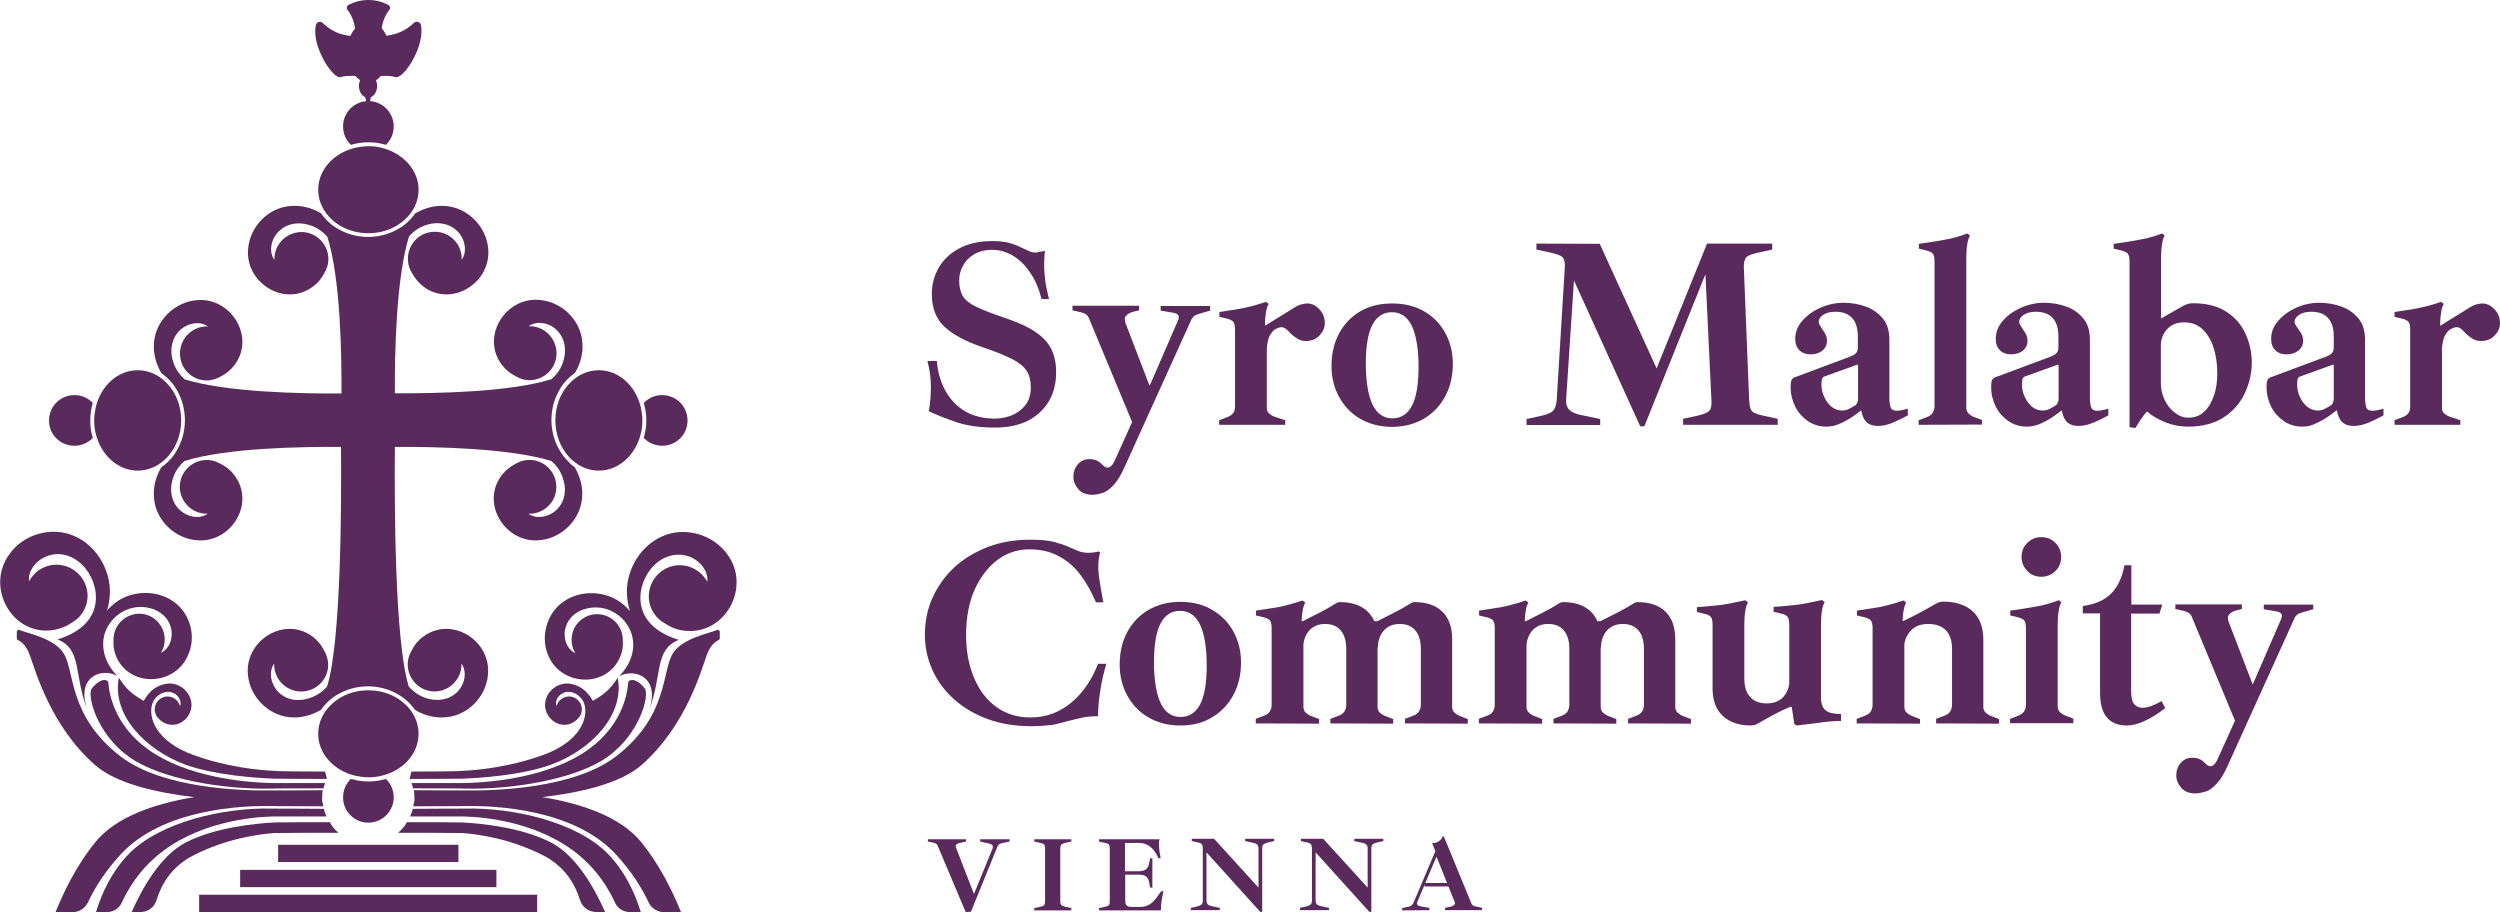 <?xml version="1.0" encoding="utf-8"?>
<!-- Generator: Adobe Illustrator 26.5.0, SVG Export Plug-In . SVG Version: 6.00 Build 0)  -->
<svg version="1.1" id="Layer_1" xmlns="http://www.w3.org/2000/svg" xmlns:xlink="http://www.w3.org/1999/xlink" x="0px" y="0px"
	 viewBox="0 0 1085.8 396.2" style="enable-background:new 0 0 1085.8 396.2;" xml:space="preserve">
<style type="text/css">
	.st0{fill:#5B2A5D;}
</style>
<g>
	<g>
		<g>
			<g>
				<g>
					<path class="st0" d="M249.6,202.9c2.4,4.1,3.7,8.8,3.2,13.6c-0.9,9.4-8.9,17.2-18.2,18.1c-15,1.7-26.1-15.9-16.7-28.2
						c1.5-2,3.6-3.7,5.9-4.9c1.5-0.9,3.3-1.6,5.3-1.7c6.4-0.5,12,4.3,12.5,10.8c0.5,6.4-4.3,12-10.8,12.5c-0.5,0-0.9,0-1.3,0
						c3.8,2.8,9.8,1.2,12.8-2.3c3-3.1,3.7-7.9,2.5-12c-0.9-3.5-2.8-6.5-5.4-8.6c-18.2-5.6-50.7-6.2-67.9-6.1c-0.2,25.1-0.1,84,6,104
						c2.2,2.6,5.1,4.5,8.6,5.4c4.1,1.1,8.8,0.4,12-2.5c3.5-3,5.1-9,2.3-12.8c0,0.4,0,0.9,0,1.3c-0.5,6.4-6.1,11.2-12.5,10.8
						c-6.4-0.5-11.2-6.1-10.8-12.5c0.1-1.9,0.8-3.7,1.7-5.3c1.1-2.3,2.8-4.4,4.9-5.9c12.4-9.4,29.9,1.7,28.2,16.7
						c-0.9,9.4-8.7,17.4-18.1,18.2c-4.7,0.5-9.5-0.7-13.6-3.2c-0.6-0.9-1.3-1.8-2.1-2.6c-1.5-1.6-3.2-3-5.2-4.1
						c-3.8-2.2-8.2-3.5-13.1-3.5s-9.3,1.3-13.1,3.5c-2,1.1-3.7,2.5-5.2,4.1c-0.8,0.8-1.4,1.7-2.1,2.6c-4.1,2.4-8.8,3.7-13.6,3.2
						c-9.4-0.9-17.2-8.9-18.1-18.2c-1.7-15,15.9-26.1,28.2-16.7c2.1,1.6,3.7,3.6,4.9,6c0,0,0,0,0,0c0.9,1.5,1.5,3.3,1.7,5.2
						c0.5,6.4-4.3,12-10.8,12.5c-6.4,0.5-12.1-4.3-12.6-10.8c0-0.4,0-0.9,0-1.3c-2.8,3.8-1.2,9.8,2.3,12.8c3.1,3,7.9,3.7,12,2.5
						c3.5-0.9,6.5-2.8,8.7-5.4c6.1-20,6.2-78.9,6-104c-17.3-0.1-49.7,0.4-67.9,6.1c-2.6,2.2-4.5,5.1-5.4,8.6
						c-1.1,4.1-0.4,8.8,2.6,12c3.1,3.5,9,5.1,12.8,2.3c-0.4,0-0.9,0-1.3,0c-6.4-0.5-11.2-6.1-10.8-12.5c0.5-6.4,6.1-11.2,12.5-10.8
						c1.9,0.1,3.7,0.8,5.3,1.7c2.3,1.1,4.4,2.8,5.9,4.9c9.4,12.4-1.7,29.9-16.7,28.2c-9.4-0.9-17.4-8.7-18.2-18.1
						c-0.5-4.7,0.7-9.5,3.2-13.6c0.9-0.6,1.8-1.3,2.6-2.1c1.6-1.5,3-3.2,4.1-5.2c2.2-3.8,3.5-8.2,3.5-13.1c0-4.8-1.3-9.3-3.5-13.1
						c-1.1-2-2.5-3.7-4.1-5.2c-0.8-0.8-1.7-1.4-2.6-2.1c-2.4-4.1-3.7-8.8-3.2-13.6c0.9-9.4,8.9-17.2,18.2-18.1
						c15-1.7,26.1,15.9,16.7,28.2c-1.6,2.1-3.6,3.7-5.9,4.9c0,0,0,0,0,0c-1.5,0.9-3.3,1.5-5.2,1.7c-6.4,0.5-12.1-4.3-12.5-10.8
						c-0.5-6.4,4.3-12.1,10.8-12.6c0.4,0,0.9,0,1.3,0c-3.8-2.8-9.8-1.2-12.8,2.3c-2.9,3.1-3.7,7.9-2.6,12c0.9,3.5,2.8,6.5,5.4,8.7
						c18.3,5.6,50.7,6.2,68,6.1c0.1-17.3-0.4-49.7-6.1-68c-2.2-2.6-5.1-4.5-8.7-5.4c-4.1-1.1-8.8-0.4-12,2.6
						c-3.6,3.1-5.1,9-2.3,12.8c0-0.4,0-0.9,0-1.3c0.5-6.4,6.1-11.2,12.6-10.8c6.4,0.5,11.2,6.1,10.8,12.5c-0.1,1.9-0.8,3.7-1.7,5.2
						c0,0,0,0,0,0c-1.1,2.3-2.8,4.4-4.9,5.9c-12.4,9.4-29.9-1.7-28.2-16.7c0.9-9.4,8.7-17.4,18.1-18.2c4.7-0.5,9.5,0.7,13.6,3.2
						c0.6,0.9,1.3,1.8,2.1,2.6c1.5,1.6,3.2,3,5.2,4.1c3.8,2.2,8.2,3.5,13.1,3.5c4.8,0,9.3-1.3,13.1-3.5c2-1.1,3.7-2.5,5.2-4.1
						c0.8-0.8,1.5-1.7,2.1-2.6c4.1-2.4,8.8-3.7,13.6-3.2c9.4,0.9,17.2,8.9,18.1,18.2c1.7,15-15.9,26.1-28.2,16.7
						c-2-1.6-3.7-3.6-4.9-5.9c-1-1.5-1.6-3.3-1.7-5.3c-0.5-6.4,4.3-12.1,10.8-12.5c6.4-0.5,12,4.3,12.5,10.8c0,0.4,0,0.9,0,1.3
						c2.8-3.8,1.2-9.8-2.3-12.8c-3.1-2.9-7.9-3.7-12-2.6c-3.5,0.9-6.5,2.8-8.6,5.4c-5.6,18.3-6.2,50.8-6.1,68
						c17.3,0.1,49.7-0.4,68-6.1c2.6-2.2,4.5-5.1,5.4-8.7c1.1-4.1,0.4-8.8-2.5-12c-3-3.6-9-5.1-12.8-2.3c0.4,0,0.9,0,1.3,0
						c6.4,0.5,11.2,6.1,10.8,12.6c-0.5,6.4-6.1,11.2-12.5,10.8c-1.9-0.1-3.7-0.8-5.2-1.7c0,0,0,0,0,0c-2.3-1.1-4.4-2.8-6-4.9
						c-9.4-12.4,1.7-29.9,16.7-28.2c9.4,0.9,17.4,8.7,18.2,18.1c0.5,4.7-0.7,9.5-3.2,13.6c-0.9,0.6-1.8,1.3-2.6,2.1
						c-1.6,1.5-3,3.2-4.1,5.2c-2.2,3.8-3.5,8.2-3.5,13.1c0,4.8,1.3,9.3,3.5,13.1c1.1,2,2.5,3.7,4.1,5.2
						C247.8,201.6,248.7,202.3,249.6,202.9z"/>
				</g>
				<g>
					<path class="st0" d="M181.8,82.4c0,5.1-2.3,9.7-6.1,13.1c-4,3.6-9.5,5.8-15.7,5.8c-6.2,0-11.8-2.2-15.7-5.8
						c-3.8-3.4-6.1-8-6.1-13.1c0-8.7,6.8-16,16-18.2h0c1.9-0.4,3.8-0.7,5.8-0.7s4,0.2,5.8,0.7h0C175,66.5,181.8,73.8,181.8,82.4z"/>
				</g>
				<g>
					<path class="st0" d="M171,54.9c0,3.2-1.3,6-3.4,8c-2.4-0.7-4.9-1.1-7.6-1.1s-5.2,0.4-7.6,1.1c-2.1-2-3.4-4.8-3.4-8
						c0-6.1,4.9-11,11-11C166,43.9,171,48.8,171,54.9z"/>
				</g>
				<g>
					<g>
						<path class="st0" d="M181.8,318.7c0-5.1-2.3-9.7-6.1-13.1c-4-3.6-9.5-5.8-15.7-5.8c-6.2,0-11.8,2.2-15.7,5.8
							c-3.8,3.4-6.1,8-6.1,13.1c0,8.7,6.8,16,16,18.2h0c1.9,0.4,3.8,0.7,5.8,0.7s4-0.2,5.8-0.7h0C175,334.7,181.8,327.4,181.8,318.7
							z"/>
					</g>
					<g>
						<path class="st0" d="M171,346.3c0-3.1-1.3-6-3.4-8c-2.4,0.7-4.9,1.1-7.6,1.1s-5.2-0.4-7.6-1.1c-2.1,2-3.4,4.8-3.4,8
							c0,6.1,4.9,11,11,11C166,357.3,171,352.4,171,346.3z"/>
					</g>
				</g>
				<g>
					<g>
						<path class="st0" d="M260.1,204.4c-5.1,0-9.7-2.3-13.1-6.1c-3.6-4-5.8-9.6-5.8-15.7c0-6.2,2.2-11.8,5.8-15.7
							c3.4-3.8,8-6.1,13.1-6.1c8.7,0,16,6.8,18.2,16v0c0.4,1.9,0.7,3.8,0.7,5.8s-0.2,4-0.7,5.8v0
							C276.1,197.6,268.7,204.4,260.1,204.4z"/>
					</g>
					<g>
						<path class="st0" d="M287.6,193.6c-3.1,0-6-1.3-8-3.4c0.7-2.4,1.1-4.9,1.1-7.6s-0.4-5.2-1.1-7.6c2-2.1,4.8-3.4,8-3.4
							c6.1,0,11,4.9,11,11C298.7,188.7,293.7,193.6,287.6,193.6z"/>
					</g>
				</g>
				<g>
					<path class="st0" d="M59.8,204.4c5.1,0,9.7-2.3,13.1-6.1c3.6-4,5.8-9.6,5.8-15.7c0-6.2-2.2-11.8-5.8-15.7
						c-3.4-3.8-8-6.1-13.1-6.1c-8.7,0-16,6.8-18.2,16v0c-0.4,1.9-0.7,3.8-0.7,5.8s0.2,4,0.7,5.8v0C43.8,197.6,51.2,204.4,59.8,204.4
						z"/>
				</g>
				<g>
					<path class="st0" d="M32.3,193.6c3.1,0,6-1.3,8-3.4c-0.7-2.4-1.1-4.9-1.1-7.6s0.4-5.2,1.1-7.6c-2-2.1-4.8-3.4-8-3.4
						c-6.1,0-11,4.9-11,11C21.2,188.7,26.2,193.6,32.3,193.6z"/>
				</g>
			</g>
		</g>
		<g>
			<g>
				<g>
					<g>
						<g>
							<g>
								<g>
									<path class="st0" d="M141.2,335.1l0.8,3.2c0,0-21,0-22.8-0.1c-8.1-0.3-25.9-1.5-38.7-6.1c-17.1-6.3-32-21.4-28.9-37.7
										c3.6,5.3,5.6,6.9,10.8,10c2.6-4.6,5.8-6.7,9.7-7.4c4.4-0.8,8.9,1.9,10.5,6.1c2.6,6.6-4,13.9-10.8,11.1
										c-1.1-0.5-2.1-1.2-2.9-2.1c0,0,0,0,0,0c-0.6-0.6-1.1-1.3-1.4-2.2c-1-2.9,0.5-6,3.4-7.1c2.9-1,6,0.5,7.1,3.3
										c0.1,0.2,0.1,0.4,0.2,0.6c0.8-2.1-0.6-4.6-2.7-5.6c-1.8-1-4-0.7-5.8,0.3c-1.7,1-2.9,2.4-3.5,4.1
										c-2.1,6.2,1.7,16.6,17.8,22.4c14.6,5.3,28.4,6.6,35.2,6.9C121.1,335.1,141.2,335.1,141.2,335.1z"/>
								</g>
							</g>
						</g>
					</g>
					<g>
						<path class="st0" d="M75.4,261.3c-7.5-5.4-18.7-4.9-25.7,0.8c-1.2,1-2.4,2-3.3,3.2c0.6-1.6,0.9-3.2,1.1-5
							c1.6-10.9-4.8-22.9-15-27.4c-9.9-4.5-22.3-1-28.5,7.9c-10.3,14.1,1,35.2,18.7,32.9c3-0.4,5.9-1.5,8.4-3.2
							c1.8-1,3.4-2.4,4.6-4.2c4.2-6.1,2.6-14.5-3.6-18.7c-6.2-4.2-14.5-2.6-18.7,3.6c-0.3,0.4-0.6,0.9-0.8,1.3
							c-0.6-5.4,4.4-10.5,9.7-11.5c4.8-1.2,9.9,0.8,13.4,4.3c7.5,7.3,11.6,25.6-10.7,32.4c10.8,4.4,6.9,15.1,13,30.8
							c-5.2-14.4,5.9-18.7,12.9-15c-9.1-9.3-5.3-18.7-5.3-18.7c2.9-8.2,11.5-12.9,19.8-10.6c3.9,1,7.4,3.8,8.6,7.7
							c1.5,4.2,0,9.8-4.1,11.6c0.2-0.4,0.4-0.7,0.6-1.1c2.6-5.5,0.2-12.1-5.3-14.8c-5.5-2.6-12.1-0.2-14.8,5.3
							c-0.8,1.6-1.1,3.4-1.1,5c-0.2,2.5,0.2,5,1.2,7.3c5.8,13.5,25.4,12.7,31.1-0.5C85.4,276.6,82.7,266.4,75.4,261.3z"/>
					</g>
					<g>
						<path class="st0" d="M140.4,350.2c-8.7,0-20.7-0.1-22-0.1c-13-0.3-47.8,1.1-66.1,21.1c-6.5,7.1-11,14.1-14.1,20.7
							c-1.2,2.6-3.9,4.3-6.8,4.3h-7.3c4.1-10.2,9.7-21,17.1-30.2c9.2-11.5,26.7-17.1,43.2-19.8c-16.5-1.9-34-5.9-43.2-14
							c-19.4-17.1-25.9-41.3-28.2-47.5c-1.7-4.8-4.1-6.2-5.2-6.7c-0.3-0.1-0.5-0.4-0.5-0.8v-2.8c0-0.6,0.6-1,1.1-0.8
							c3.6,1.5,15.1,3.6,19.2,10.1c5,7.8,1.8,27,24.6,44.7c18.3,14.2,53.1,15.1,66.1,14.9c1.2,0,13.2,0,21.9-0.1
							c0,0.1-0.1,0.3-0.1,0.5c-0.1,1-0.2,2-0.2,3c0,0.4,0,0.7,0,1.1C140.2,348.6,140.3,349.4,140.4,350.2z"/>
					</g>
					<g>
						<path class="st0" d="M141.2,340.1c-0.3,0.8-0.5,1.5-0.7,2.3c-8.6,0-21.7,0-22.4,0.1c-20.9,0.5-48.6-4.1-62.1-13.8
							c-14.2-10.2-18.2-26.8-16.2-29.6c1.6-2.1,4.9-5.1,7.2-3.1c0.4,5.9,3.1,20.9,20.5,31.6c17.6,10.8,42,12.4,51.4,12.5
							C119.7,340.1,132.7,340.1,141.2,340.1z"/>
					</g>
				</g>
				<g>
					<g>
						<path class="st0" d="M141.8,354.6c-8.5,0-22.1,0-23,0c-9.4,0.2-33.8,2.4-51.3,17.7c-6.9,6-11.5,13-14.6,19.7
							c-1.1,2.5-3.6,4.1-6.3,4.1h-4.9c2.5-8.3,7.1-18,14.4-25.4c13.5-13.7,41.2-20.1,62.1-19.5c0.7,0,13.9,0,22.5,0.1
							C140.9,352.5,141.3,353.6,141.8,354.6z"/>
					</g>
					<g>
						<path class="st0" d="M147,361.7c-7.6,0-25.7,0-27.8,0.1c-6.8,0.5-20.6,2.3-35.2,9.7c-9.4,4.8-13.9,12.5-16,19.4
							c-0.9,3.1-3.7,5.2-6.9,5.2h-3.9c4.2-9.5,12.2-24.4,23.5-30.2c12.8-6.6,30.6-8.3,38.7-8.7c1.8-0.1,15.3-0.1,23.9-0.1
							C144.1,358.9,145.5,360.4,147,361.7z"/>
					</g>
				</g>
			</g>
			<g>
				<g>
					<g>
						<g>
							<g>
								<g>
									<path class="st0" d="M178.7,335.1l-0.8,3.2c0,0,21,0,22.8-0.1c8.1-0.3,25.9-1.5,38.7-6.1c17.1-6.3,32-21.4,28.9-37.7
										c-3.6,5.3-5.6,6.9-10.8,10c-2.6-4.6-5.8-6.7-9.7-7.4c-4.4-0.8-8.9,1.9-10.5,6.1c-2.6,6.6,4,13.9,10.8,11.1
										c1.1-0.5,2.1-1.2,2.9-2.1c0,0,0,0,0,0c0.6-0.6,1.1-1.3,1.4-2.2c1-2.9-0.5-6-3.4-7.1c-2.9-1-6,0.5-7.1,3.3
										c-0.1,0.2-0.1,0.4-0.2,0.6c-0.8-2.1,0.6-4.6,2.7-5.6c1.8-1,4-0.7,5.8,0.3c1.7,1,2.9,2.4,3.5,4.1
										c2.1,6.2-1.7,16.6-17.8,22.4c-14.6,5.3-28.4,6.6-35.2,6.9C198.8,335.1,178.7,335.1,178.7,335.1z"/>
								</g>
							</g>
						</g>
					</g>
					<g>
						<path class="st0" d="M316,240.9c-6.3-8.9-18.7-12.4-28.5-7.9c-10.3,4.5-16.6,16.5-15,27.4c0.2,1.7,0.6,3.4,1.1,5
							c-1-1.2-2.1-2.3-3.3-3.2c-7-5.7-18.2-6.2-25.7-0.8c-7.3,5.1-10,15.4-6.4,23.5c5.7,13.2,25.3,14,31.1,0.5
							c1-2.3,1.4-4.8,1.2-7.3c0-1.7-0.3-3.4-1.1-5c-2.6-5.5-9.2-7.9-14.8-5.3c-5.5,2.6-7.9,9.2-5.3,14.8c0.2,0.4,0.4,0.8,0.6,1.1
							c-4.1-1.8-5.6-7.5-4.1-11.6c1.2-3.9,4.7-6.7,8.6-7.7c8.3-2.3,16.9,2.4,19.8,10.6c0,0,3.9,9.4-5.3,18.7c7-3.7,18.1,0.6,12.9,15
							c6.1-15.7,2.2-26.4,13-30.8c-22.3-6.8-18.2-25.1-10.7-32.4c3.5-3.5,8.6-5.4,13.4-4.3c5.3,1,10.3,6.1,9.7,11.5
							c-0.2-0.5-0.5-0.9-0.8-1.3c-4.2-6.1-12.5-7.8-18.7-3.6c-6.1,4.2-7.8,12.6-3.6,18.7c1.2,1.8,2.8,3.2,4.6,4.2
							c2.5,1.7,5.4,2.9,8.4,3.2C315,276.1,326.3,255,316,240.9z"/>
					</g>
					<g>
						<path class="st0" d="M179.5,350.2c8.7,0,20.7-0.1,22-0.1c13-0.3,47.8,1.1,66.1,21.1c6.5,7.1,11,14.1,14.1,20.7
							c1.2,2.6,3.9,4.3,6.8,4.3h7.3c-4.1-10.2-9.7-21-17.1-30.2c-9.2-11.5-26.7-17.1-43.2-19.8c16.5-1.9,34-5.9,43.2-14
							c19.4-17.1,25.9-41.3,28.2-47.5c1.7-4.8,4.1-6.2,5.2-6.7c0.3-0.1,0.5-0.4,0.5-0.8v-2.8c0-0.6-0.6-1-1.1-0.8
							c-3.6,1.5-15.1,3.6-19.2,10.1c-5,7.8-1.8,27-24.6,44.7c-18.3,14.2-53.1,15.1-66.1,14.9c-1.2,0-13.2,0-21.9-0.1
							c0,0.1,0.1,0.3,0.1,0.5c0.1,1,0.2,2,0.2,3c0,0.4,0,0.7,0,1.1C179.7,348.6,179.6,349.4,179.5,350.2z"/>
					</g>
					<g>
						<path class="st0" d="M178.7,340.1c0.3,0.8,0.5,1.5,0.7,2.3c8.6,0,21.7,0,22.4,0.1c20.9,0.5,48.6-4.1,62.1-13.8
							c14.2-10.2,18.2-26.8,16.2-29.6c-1.5-2.1-4.9-5.1-7.2-3.1c-0.4,5.9-3.1,20.9-20.5,31.6c-17.6,10.8-42,12.4-51.4,12.5
							C200.2,340.1,187.2,340.1,178.7,340.1z"/>
					</g>
				</g>
				<g>
					<g>
						<path class="st0" d="M178.1,354.6c8.5,0,22.1,0,23,0c9.4,0.2,33.8,2.4,51.4,17.7c6.9,6,11.5,13,14.6,19.7
							c1.1,2.5,3.6,4.1,6.3,4.1h4.9c-2.5-8.3-7.1-18-14.4-25.4c-13.5-13.7-41.2-20.1-62.1-19.5c-0.7,0-13.9,0-22.5,0.1
							C179,352.5,178.6,353.6,178.1,354.6z"/>
					</g>
					<g>
						<path class="st0" d="M172.9,361.7c7.6,0,25.7,0,27.8,0.1c6.8,0.5,20.6,2.3,35.2,9.7c9.4,4.8,13.9,12.5,16,19.4
							c1,3.1,3.7,5.2,7,5.2h3.9c-4.2-9.5-12.2-24.4-23.5-30.2c-12.8-6.6-30.6-8.3-38.7-8.7c-1.8-0.1-15.3-0.1-23.9-0.1
							C175.8,358.9,174.4,360.4,172.9,361.7z"/>
					</g>
				</g>
			</g>
		</g>
		<g>
			<rect x="120.8" y="366.9" class="st0" width="78.3" height="7.5"/>
		</g>
		<g>
			<rect x="104.3" y="377.8" class="st0" width="111.3" height="7.5"/>
		</g>
		<g>
			<rect x="86.5" y="388.6" class="st0" width="146.8" height="7.5"/>
		</g>
		<g>
			<path class="st0" d="M182.8,10.8c-0.3-1.3-2-1.8-3-0.9c-3.7,3.6-7.8,5.1-12,5.6c-0.5-1.2-1.2-2.3-2-3.2c0.4-3.1,1.6-5.9,3.3-8
				c0.6-0.7,0.3-1.8-0.5-2.2C166.1,0.8,163.2,0,160,0s-6.1,0.8-8.6,2.1c-0.8,0.4-1,1.5-0.5,2.2c1.7,2.1,2.9,4.9,3.3,8.1
				c-0.8,0.9-1.5,2-2,3.2c-4.2-0.4-8.3-2-12-5.6c-1-1-2.7-0.5-3,0.9c-2.1,8.9,7.4,23.7,10.8,22.6c1.7-0.6,4.1-0.6,6.3-0.5
				c0.6,0.7,1.4,1.3,2.1,1.8c-0.3,0.7-0.5,1.6-0.5,2.5c0,2.3,1.1,4.2,2.7,4.9l0.7,3c0.1,0.6,1,0.6,1.1,0l0.7-3
				c1.6-0.7,2.7-2.6,2.7-4.9c0-0.9-0.2-1.8-0.5-2.5c0.8-0.4,1.5-1.1,2.1-1.8c2.2-0.1,4.6-0.1,6.3,0.5
				C175.4,34.5,184.8,19.7,182.8,10.8z"/>
		</g>
	</g>
	<g>
		<g>
			<g>
				<path class="st0" d="M432.2,185.7c-6.7,0-12.5-0.8-17.3-2.5c-4.8-1.7-8.6-3.2-11.5-4.6c0.6-3.4,0.9-7,0.9-10.7
					c0-3.7-0.5-7.4-1.5-11.1h4.1c0.4,4.8,1.6,9.1,3.7,12.9c2.1,3.8,4.9,6.7,8.5,8.9c3.6,2.1,8,3.2,13,3.2c2.3,0,4.6-0.4,7-1.3
					c2.4-0.9,4.5-2.4,6.1-4.4c1.7-2,2.5-4.7,2.5-7.9c0-2.9-0.6-5.3-1.8-7.1c-1.2-1.9-3.3-3.6-6.4-5.2c-3.1-1.6-7.4-3.3-13-5.2
					c-7.1-2.4-12.5-5.3-16.2-8.7s-5.6-8.2-5.6-14.4c0-4.1,1-7.8,3-11.3c2-3.5,4.9-6.3,8.9-8.4c3.9-2.1,8.8-3.2,14.4-3.2
					c3.1,0,5.7,0.3,7.7,0.9s3.7,1.3,5.1,2c1.2,0.6,2.2,1,3.2,1.5c0.9,0.4,1.9,0.6,2.9,0.6l3.7-0.7l0.3,0.2c-0.2,0.8-0.3,1.7-0.3,2.8
					c-0.1,1.1-0.1,2.1-0.1,3c0,2.4,0.2,4.8,0.5,7.1s0.9,4.9,1.6,7.8h-3.2c-1.2-4.5-2.8-8.4-5-11.5c-2.1-3.2-4.6-5.6-7.4-7.3
					c-2.8-1.7-5.9-2.6-9.2-2.6c-3,0-5.6,0.7-7.8,2c-2.2,1.3-3.8,3-4.8,5c-1.1,2-1.6,4.1-1.6,6.3c0,2.7,0.5,4.9,1.5,6.7
					c1,1.7,2.9,3.3,5.8,4.7c2.8,1.4,7,3,12.3,4.8c5.7,1.9,10.2,3.9,13.4,6.1c3.3,2.2,5.6,4.7,7,7.5s2.1,6.2,2.1,10.1
					c0,4.9-1.1,9.2-3.3,12.8c-2.2,3.6-5.3,6.4-9.3,8.4C442.1,184.8,437.4,185.7,432.2,185.7z"/>
			</g>
			<g>
				<path class="st0" d="M474.5,214.9c-2.7,0-4.8-0.8-6.2-2.5c-1.4-1.6-2.1-3.4-2.1-5.3c0-2.1,0.6-3.9,1.9-5.4
					c1.3-1.5,2.9-2.3,5-2.3c1.2,0,2.3,0.2,3.2,0.6s1.6,0.9,2.1,1.5c0.5,0.5,1,0.9,1.4,1.2c0.4,0.2,0.8,0.4,1.2,0.4
					c1.2,0,2.3-1.1,3.3-3.4l7.4-16.4l-18.8-45.2c-0.3-0.7-0.7-1.2-1.3-1.6s-1.3-0.6-2.2-0.9l-3.6-0.8v-2h28.9v2l-2.5,0.6
					c-1.2,0.3-2.3,0.9-3,1.6c-0.8,0.8-0.9,1.9-0.3,3.5l11.9,31h-3.2l13.9-32c0.5-1.1,0.6-1.9,0.3-2.5s-1.1-1-2.4-1.2l-5.3-0.9v-2
					h21.5v2l-4.8,1.4c-1,0.3-1.8,0.6-2.2,1s-0.9,0.9-1.2,1.6l-28.9,63.8c-1.5,3.4-3,5.9-4.6,7.7c-1.6,1.8-3.2,3-4.7,3.6
					C477.5,214.5,475.9,214.9,474.5,214.9z"/>
			</g>
			<g>
				<path class="st0" d="M529.5,184.5v-2l3.7-1.4c1.2-0.5,2-1.1,2.5-1.8c0.5-0.7,0.7-1.7,0.7-2.9V143c0-1.6-0.3-2.7-0.8-3.3
					c-0.5-0.5-1.3-0.9-2.3-1.2l-3.7-0.9v-2.1c3-0.5,5.6-0.9,7.8-1.2c2.1-0.4,4.2-0.8,6.1-1.3s4-1.1,6.3-1.9l1.2,0.9
					c-0.5,0.9-1,2.2-1.2,4c-0.3,1.8-0.4,3.7-0.4,5.8v1.2l0.8,2.6v31.7c0,0.9,0.3,1.6,0.9,2.2c0.6,0.6,1.6,1.2,2.8,1.6l4.3,1.4v2
					L529.5,184.5L529.5,184.5z M550.1,154.2l-2-11.9l13.9-8.6c1.2-0.8,2.3-1.3,3.2-1.5c0.9-0.2,1.7-0.4,2.5-0.4c2,0,3.7,0.8,5.3,2.5
					c1.6,1.6,2.4,3.7,2.4,6.1c0,1.9-0.8,3.7-2.3,5.3s-3.5,2.4-6,2.4c-1.5,0-2.8-0.4-3.8-1.1s-2-1.4-2.8-2.2
					c-0.5-0.6-1.1-1.2-1.8-1.8s-1.3-0.9-2.1-0.9c-0.7,0-1.6,0.3-2.6,0.8s-1.9,1.7-2.8,3.4C550.5,148.1,550.1,150.7,550.1,154.2z"/>
			</g>
			<g>
				<path class="st0" d="M604.6,185.4c-5.2,0-9.8-1.2-13.8-3.5s-7-5.5-9.2-9.5c-2.2-4-3.3-8.4-3.3-13.4c0-5.4,1.1-10.1,3.3-14.2
					s5.3-7.3,9.2-9.6c4-2.3,8.6-3.4,13.8-3.4c5.3,0,9.9,1.1,13.9,3.4s7,5.4,9.2,9.4c2.2,4,3.3,8.5,3.3,13.4c0,5.3-1.1,10-3.3,14.1
					s-5.3,7.4-9.2,9.7S609.9,185.4,604.6,185.4z M604.7,181.7c3.7,0,6.6-1.8,8.5-5.4s2.9-9.2,2.9-16.9c0-7.9-1-13.8-2.9-17.8
					s-4.8-6-8.7-6c-3.7,0-6.5,1.8-8.4,5.4c-1.9,3.6-2.9,9.2-2.9,16.8c0,7.9,1,13.8,2.9,17.9C598,179.6,600.9,181.7,604.7,181.7z"/>
			</g>
		</g>
		<g>
			<g>
				<path class="st0" d="M712.4,185.2l-28.8-63.4l-3.4,51.9c-0.1,1.9,0.4,3.4,1.5,4.4c1.1,1,2.7,1.7,4.8,2.1l8.5,1.8v2.6H663v-2.6
					l6.8-1.5c1.4-0.3,2.5-0.7,3.5-1.2s1.6-1.2,2-2.1s0.7-2,0.8-3.4l3.5-57.2c0.2-2.5-0.2-4.1-1-4.9c-0.8-0.8-2.6-1.4-5.3-2l-6-1.3
					v-2.6l27.5,0.1l24.7,54.1l21.9-54.2h28.3v2.6l-6,1.3c-2.7,0.6-4.4,1.2-5.2,2s-1.2,2.4-1.1,4.9l2.3,57.2c0.1,1.6,0.3,2.9,0.6,3.7
					s0.9,1.5,1.8,1.9s2.2,0.8,4,1.2l6,1.3v2.6H731v-2.6l6-1.3c2.7-0.6,4.5-1.3,5.3-2.1s1.2-2.4,1-4.8l-2.6-54.6l-26.5,66
					L712.4,185.2L712.4,185.2z"/>
			</g>
			<g>
				<path class="st0" d="M793.3,185.3c-3,0-5.7-0.8-8.1-2.4c-2.3-1.6-4.2-3.7-5.5-6.3c-1.3-2.6-2-5.4-2-8.5c0-1.4,0.1-2.4,0.4-3
					c0.3-0.6,0.7-1,1.3-1.2l24.1-9c1.4-0.5,2.3-1.1,2.8-1.8s0.6-1.5,0.6-2.7v-4.3c0-3.4-0.8-6.1-2.4-7.9s-4-2.8-7.3-2.8
					c-2.2,0-3.9,0.4-5.3,1.3c-1.3,0.9-2,1.9-2,3c0,0.6,0.2,1.1,0.5,1.6s0.7,1,1,1.6c0.6,0.8,1.1,1.6,1.5,2.4
					c0.4,0.8,0.6,1.7,0.6,2.6c0,1.9-0.7,3.3-2,4.4c-1.4,1.1-3.1,1.6-5.1,1.6c-2.1,0-3.7-0.6-4.9-1.8s-1.8-2.8-1.8-4.9
					c0-2.9,1-5.5,3.1-7.9c2.1-2.4,4.7-4.3,8-5.7c3.2-1.4,6.5-2.1,9.9-2.1c3.5,0,6.8,0.6,9.8,1.7c3,1.1,5.4,2.9,7.3,5.2
					c1.9,2.3,2.8,5.4,2.8,9.2v25.4c0,1.5,0.2,2.8,0.5,3.8s1.2,1.6,2.6,1.6c1.2,0,2.8-0.3,4.9-0.9v2.9c-1.6,0.9-3.6,1.9-6.1,3
					c-2.5,1.1-4.8,1.6-6.8,1.6c-1.6,0-2.9-0.3-4-0.9c-1.1-0.6-2-1.7-2.6-3.2s-1-3.5-1-6v-1.8l3.3,2.7c-1.8,1.5-3.7,2.9-5.7,4.4
					s-4,2.6-6.1,3.6C797.5,184.8,795.4,185.3,793.3,185.3z M799.9,178.3c1.1,0,2.1-0.2,2.9-0.6s1.8-0.9,2.9-1.6
					c0.9-0.6,1.3-1.7,1.3-3.3v-13.9c0-0.2-0.1-0.4-0.2-0.5c-0.1-0.1-0.3-0.1-0.5,0.1l-13.9,5c-0.5,0.2-0.8,0.5-1,0.9
					c-0.2,0.5-0.3,1.3-0.3,2.6c0,1.9,0.4,3.7,1.2,5.4c0.8,1.7,1.8,3.1,3.2,4.3C796.9,177.7,798.3,178.3,799.9,178.3z"/>
			</g>
			<g>
				<path class="st0" d="M833.3,184.5v-2l3.7-1.4c1.1-0.4,1.9-1,2.4-1.8c0.5-0.8,0.8-1.8,0.8-2.9v-63c0-1.6-0.3-2.7-0.8-3.3
					c-0.5-0.5-1.3-0.9-2.3-1.2l-3.7-0.9v-2.1c4.4-0.6,8.2-1.2,11.3-1.8c3.1-0.5,6.3-1.4,9.7-2.7l1.2,0.9c-0.5,0.9-1,2.2-1.2,4
					c-0.3,1.8-0.4,3.7-0.4,5.8v65c0,1.1,0.4,1.9,1.1,2.6c0.7,0.6,1.4,1.1,2,1.3l3.7,1.4v2L833.3,184.5L833.3,184.5z"/>
			</g>
			<g>
				<path class="st0" d="M880.4,185.3c-3,0-5.7-0.8-8.1-2.4c-2.3-1.6-4.2-3.7-5.5-6.3c-1.3-2.6-2-5.4-2-8.5c0-1.4,0.1-2.4,0.4-3
					c0.3-0.6,0.7-1,1.3-1.2l24.1-9c1.4-0.5,2.3-1.1,2.8-1.8s0.6-1.5,0.6-2.7v-4.3c0-3.4-0.8-6.1-2.4-7.9s-4-2.8-7.3-2.8
					c-2.2,0-3.9,0.4-5.3,1.3c-1.3,0.9-2,1.9-2,3c0,0.6,0.2,1.1,0.5,1.6s0.7,1,1,1.6c0.6,0.8,1.1,1.6,1.5,2.4
					c0.4,0.8,0.6,1.7,0.6,2.6c0,1.9-0.7,3.3-2,4.4c-1.4,1.1-3.1,1.6-5.1,1.6c-2.1,0-3.7-0.6-4.9-1.8s-1.8-2.8-1.8-4.9
					c0-2.9,1-5.5,3.1-7.9c2.1-2.4,4.7-4.3,8-5.7c3.2-1.4,6.5-2.1,9.9-2.1c3.5,0,6.8,0.6,9.8,1.7c3,1.1,5.4,2.9,7.3,5.2
					c1.9,2.3,2.8,5.4,2.8,9.2v25.4c0,1.5,0.2,2.8,0.5,3.8s1.2,1.6,2.6,1.6c1.2,0,2.8-0.3,4.9-0.9v2.9c-1.6,0.9-3.6,1.9-6.1,3
					c-2.5,1.1-4.8,1.6-6.8,1.6c-1.6,0-2.9-0.3-4-0.9c-1.1-0.6-2-1.7-2.6-3.2s-1-3.5-1-6v-1.8l3.3,2.7c-1.8,1.5-3.7,2.9-5.7,4.4
					s-4,2.6-6.1,3.6C884.6,184.8,882.5,185.3,880.4,185.3z M887,178.3c1.1,0,2.1-0.2,2.9-0.6s1.8-0.9,2.9-1.6
					c0.9-0.6,1.3-1.7,1.3-3.3v-13.9c0-0.2-0.1-0.4-0.2-0.5c-0.1-0.1-0.3-0.1-0.5,0.1l-13.9,5c-0.5,0.2-0.8,0.5-1,0.9
					c-0.2,0.5-0.3,1.3-0.3,2.6c0,1.9,0.4,3.7,1.2,5.4c0.8,1.7,1.8,3.1,3.2,4.3C883.9,177.7,885.4,178.3,887,178.3z"/>
			</g>
			<g>
				<path class="st0" d="M927.4,185.9l-2.5-0.4v-72.1c0-1.6-0.3-2.7-0.8-3.3c-0.5-0.5-1.3-0.9-2.3-1.2L918,108v-2.1
					c4.4-0.6,8.2-1.2,11.3-1.8c3.1-0.5,6.3-1.4,9.7-2.7l1.2,0.9c-0.6,0.9-1,2.2-1.2,4c-0.3,1.8-0.4,3.7-0.4,5.8v26.2l9.3-5.3
					c0.5-0.3,1.2-0.6,2.1-0.9c0.8-0.3,1.6-0.4,2.4-0.4c5.8,0,10.7,1.2,14.4,3.6c3.8,2.4,6.6,5.6,8.4,9.5c1.8,3.9,2.8,8.2,2.8,12.7
					s-1,8.9-3,13.2c-2,4.3-5,7.8-9.1,10.5c-4.1,2.7-9.3,4.1-15.6,4.1c-3.3,0-6.6-0.6-9.9-1.9c-3.2-1.3-5.9-2.9-7.9-4.7
					c-0.9,1-1.8,2.1-2.6,3.3C929.1,183.3,928.3,184.5,927.4,185.9z M950.3,181.4c3,0,5.4-0.9,7.2-2.8c1.9-1.8,3.2-4.2,4.2-7.2
					s1.3-6.1,1.3-9.4c0-3.8-0.5-7.4-1.5-10.7c-1-3.3-2.6-6-4.7-8.1c-2.1-2.1-4.8-3.2-8.2-3.2c-3.1,0-5.6,1-7.4,3s-2.7,4.4-2.7,7.1
					v16c0,2.7,0.5,5.2,1.6,7.5c1.1,2.3,2.5,4.1,4.3,5.5C946.4,180.7,948.3,181.4,950.3,181.4z"/>
			</g>
			<g>
				<path class="st0" d="M1000,185.3c-3,0-5.7-0.8-8.1-2.4c-2.3-1.6-4.2-3.7-5.5-6.3c-1.3-2.6-2-5.4-2-8.5c0-1.4,0.1-2.4,0.4-3
					s0.7-1,1.3-1.2l24.1-9c1.4-0.5,2.3-1.1,2.8-1.8s0.6-1.5,0.6-2.7v-4.3c0-3.4-0.8-6.1-2.4-7.9s-4-2.8-7.3-2.8
					c-2.2,0-3.9,0.4-5.3,1.3c-1.3,0.9-2,1.9-2,3c0,0.6,0.2,1.1,0.5,1.6c0.3,0.5,0.7,1,1.1,1.6c0.6,0.8,1.1,1.6,1.5,2.4
					c0.4,0.8,0.6,1.7,0.6,2.6c0,1.9-0.7,3.3-2.1,4.4c-1.4,1.1-3.1,1.6-5.1,1.6c-2.1,0-3.7-0.6-4.9-1.8s-1.8-2.8-1.8-4.9
					c0-2.9,1-5.5,3.1-7.9c2.1-2.4,4.7-4.3,7.9-5.7c3.2-1.4,6.5-2.1,9.9-2.1c3.5,0,6.8,0.6,9.8,1.7c3,1.1,5.4,2.9,7.3,5.2
					c1.9,2.3,2.8,5.4,2.8,9.2v25.4c0,1.5,0.2,2.8,0.5,3.8c0.3,1.1,1.2,1.6,2.6,1.6c1.2,0,2.8-0.3,4.9-0.9v2.9
					c-1.6,0.9-3.6,1.9-6.1,3c-2.5,1.1-4.8,1.6-6.8,1.6c-1.6,0-2.9-0.3-4-0.9c-1.1-0.6-2-1.7-2.6-3.2s-1-3.5-1.1-6v-1.8l3.3,2.7
					c-1.8,1.5-3.7,2.9-5.7,4.4s-4,2.6-6.1,3.6C1004.2,184.8,1002.1,185.3,1000,185.3z M1006.5,178.3c1.1,0,2.1-0.2,2.9-0.6
					s1.8-0.9,2.9-1.6c0.9-0.6,1.3-1.7,1.3-3.3v-13.9c0-0.2-0.1-0.4-0.2-0.5c-0.1-0.1-0.3-0.1-0.5,0.1l-13.9,5
					c-0.5,0.2-0.8,0.5-1,0.9c-0.2,0.5-0.3,1.3-0.3,2.6c0,1.9,0.4,3.7,1.2,5.4s1.8,3.1,3.2,4.3C1003.5,177.7,1005,178.3,1006.5,178.3
					z"/>
			</g>
			<g>
				<path class="st0" d="M1040,184.5v-2l3.7-1.4c1.2-0.5,2-1.1,2.4-1.8c0.5-0.7,0.7-1.7,0.7-2.9V143c0-1.6-0.3-2.7-0.8-3.3
					c-0.6-0.5-1.3-0.9-2.3-1.2l-3.7-0.9v-2.1c3-0.5,5.6-0.9,7.8-1.2c2.1-0.4,4.2-0.8,6.1-1.3c1.9-0.5,4.1-1.1,6.3-1.9l1.2,0.9
					c-0.6,0.9-1,2.2-1.2,4c-0.3,1.8-0.4,3.7-0.4,5.8v1.2l0.8,2.6v31.7c0,0.9,0.3,1.6,0.9,2.2c0.6,0.6,1.6,1.2,2.8,1.6l4.3,1.4v2
					L1040,184.5L1040,184.5z M1060.5,154.2l-2-11.9l13.9-8.6c1.2-0.8,2.3-1.3,3.2-1.5c0.9-0.2,1.7-0.4,2.5-0.4
					c1.9,0,3.7,0.8,5.3,2.5s2.4,3.7,2.4,6.1c0,1.9-0.8,3.7-2.3,5.3s-3.5,2.4-6,2.4c-1.5,0-2.8-0.4-3.8-1.1s-2-1.4-2.8-2.2
					c-0.6-0.6-1.1-1.2-1.8-1.8s-1.3-0.9-2.1-0.9c-0.7,0-1.6,0.3-2.6,0.8c-1,0.6-1.9,1.7-2.8,3.4
					C1060.9,148.1,1060.5,150.7,1060.5,154.2z"/>
			</g>
		</g>
		<g>
			<g>
				<path class="st0" d="M447.8,315.4c-6.8,0-13-1-18.6-3s-10.5-4.9-14.6-8.5c-4.1-3.6-7.3-7.8-9.5-12.6s-3.4-10-3.4-15.5
					c0-5.9,1.1-11.4,3.4-16.4c2.3-5,5.5-9.4,9.6-13.2c4.1-3.7,9-6.6,14.5-8.7c5.6-2.1,11.6-3.1,18.2-3.1c4.4,0,7.9,0.3,10.5,1
					s4.7,1.4,6.4,2.2c1.4,0.6,2.8,1.2,4,1.7c1.3,0.5,2.8,0.8,4.5,0.8c0.9,0,1.6-0.1,2.3-0.2c0.7-0.1,1.4-0.2,2.2-0.4l0.5,0.4
					c-0.9,3.4-1,6.9-0.5,10.5c0.5,3.7,1.2,7.4,1.9,11.2h-3.2c-1.9-4.5-4.2-8.5-6.8-12s-5.8-6.2-9.5-8.1c-3.6-2-7.8-2.9-12.7-2.9
					c-5.1,0-9.7,1.5-13.8,4.6s-7.4,7.4-9.9,12.9c-2.5,5.6-3.7,12.2-3.7,19.8c0,7,1.2,13.2,3.5,18.6s5.5,9.6,9.7,12.6
					s9.1,4.5,14.7,4.5c3.7,0,7-0.6,10-1.8s5.8-2.9,8.2-5c2.5-2.1,4.6-4.6,6.5-7.4c1.9-2.8,3.4-5.8,4.7-9.1h3.6
					c-1.1,3.7-2,7.6-2.6,11.5c-0.6,3.9-1,7.7-1,11.3H476c-2.1,0-4.1,0.2-6,0.6c-1.9,0.4-3.8,0.9-5.5,1.3c-2.2,0.6-4.5,1.2-7.1,1.8
					C454.8,315.1,451.6,315.4,447.8,315.4z"/>
			</g>
			<g>
				<path class="st0" d="M512.6,315.1c-5.2,0-9.8-1.2-13.8-3.5s-7-5.5-9.2-9.5c-2.2-4-3.3-8.5-3.3-13.4c0-5.4,1.1-10.1,3.3-14.2
					c2.2-4.1,5.3-7.3,9.2-9.6c4-2.3,8.6-3.5,13.8-3.5c5.3,0,9.9,1.1,13.9,3.5c4,2.3,7,5.4,9.2,9.4c2.2,4,3.3,8.5,3.3,13.4
					c0,5.3-1.1,10-3.3,14.1s-5.3,7.4-9.2,9.7C522.5,314,517.9,315.1,512.6,315.1z M512.7,311.4c3.7,0,6.6-1.8,8.5-5.4
					s2.9-9.2,2.9-16.9c0-7.9-1-13.8-2.9-17.8s-4.8-6-8.7-6c-3.7,0-6.5,1.8-8.4,5.4c-1.9,3.6-2.9,9.2-2.9,16.8c0,7.9,1,13.8,2.9,17.9
					C506,309.4,508.9,311.4,512.7,311.4z"/>
			</g>
			<g>
				<path class="st0" d="M545.4,314.2v-2l3.7-1.4c1.1-0.4,1.9-1,2.4-1.8s0.8-1.8,0.8-2.9v-33.4c0-1.6-0.3-2.7-0.8-3.3
					c-0.5-0.5-1.3-0.9-2.3-1.2l-3.7-0.9v-2.1c3-0.5,5.6-0.9,7.8-1.2s4.2-0.8,6.1-1.3s4-1.1,6.3-1.9l1.2,0.9c-0.5,0.9-1,2.2-1.2,4
					c-0.3,1.8-0.4,3.7-0.4,5.8v1.2l0.8,2.6v31.7c0,1.1,0.4,2,1.1,2.6s1.4,1,2,1.3l3.7,1.4v2L545.4,314.2L545.4,314.2z M577.8,314.2
					v-2l3.7-1.4c1.1-0.4,1.9-1,2.4-1.8s0.8-1.8,0.8-2.9v-24.3c0-3.4-0.8-6.1-2.4-8c-1.6-1.9-3.9-2.8-6.8-2.8s-5.3,1-7,3
					c-1.7,2-2.5,4.6-2.5,7.8l-1.8-12h1.6c2.2-1.1,4.5-2.3,7.1-3.6s4.9-2.6,7.1-4c0.7-0.5,1.4-0.7,2-0.7c5.1,0,9.2,1.4,12,4.1
					c2.9,2.8,4.3,6.8,4.3,12.1V307c0,1.1,0.4,2,1.1,2.6s1.4,1,2,1.3l3.7,1.4v2L577.8,314.2L577.8,314.2z M610.2,314.2v-2l3.7-1.4
					c1.1-0.4,1.9-1,2.4-1.8s0.8-1.8,0.8-2.9v-24.3c0-3.4-0.8-6.1-2.4-8c-1.6-1.9-3.9-2.8-6.8-2.8s-5.3,1-7,3c-1.7,2-2.5,4.6-2.5,7.8
					l-1.8-12h1.6c2.2-1.1,4.5-2.3,7.1-3.6s4.9-2.6,7.1-4c0.7-0.5,1.4-0.7,2-0.7c5.1,0,9.2,1.4,12,4.1c2.9,2.8,4.3,6.8,4.3,12.1V307
					c0,1.1,0.4,2,1.1,2.6s1.4,1,2,1.3l3.7,1.4v2L610.2,314.2L610.2,314.2z"/>
			</g>
			<g>
				<path class="st0" d="M642.3,314.2v-2l3.7-1.4c1.1-0.4,1.9-1,2.4-1.8s0.8-1.8,0.8-2.9v-33.4c0-1.6-0.3-2.7-0.8-3.3
					c-0.5-0.5-1.3-0.9-2.3-1.2l-3.7-0.9v-2.1c3-0.5,5.6-0.9,7.8-1.2s4.2-0.8,6.1-1.3s4-1.1,6.3-1.9l1.2,0.9c-0.5,0.9-1,2.2-1.2,4
					c-0.3,1.8-0.4,3.7-0.4,5.8v1.2l0.8,2.6v31.7c0,1.1,0.4,2,1.1,2.6s1.4,1,2,1.3l3.7,1.4v2L642.3,314.2L642.3,314.2z M674.7,314.2
					v-2l3.7-1.4c1.1-0.4,1.9-1,2.4-1.8s0.8-1.8,0.8-2.9v-24.3c0-3.4-0.8-6.1-2.4-8c-1.6-1.9-3.9-2.8-6.8-2.8s-5.3,1-7,3
					c-1.7,2-2.5,4.6-2.5,7.8l-1.8-12h1.6c2.2-1.1,4.5-2.3,7.1-3.6s4.9-2.6,7.1-4c0.7-0.5,1.4-0.7,2-0.7c5.1,0,9.2,1.4,12,4.1
					c2.9,2.8,4.3,6.8,4.3,12.1V307c0,1.1,0.4,2,1.1,2.6s1.4,1,2,1.3l3.7,1.4v2L674.7,314.2L674.7,314.2z M707.1,314.2v-2l3.7-1.4
					c1.1-0.4,1.9-1,2.4-1.8s0.8-1.8,0.8-2.9v-24.3c0-3.4-0.8-6.1-2.4-8c-1.6-1.9-3.9-2.8-6.8-2.8s-5.3,1-7,3c-1.7,2-2.5,4.6-2.5,7.8
					l-1.8-12h1.6c2.2-1.1,4.5-2.3,7.1-3.6s4.9-2.6,7.1-4c0.7-0.5,1.4-0.7,2-0.7c5.1,0,9.2,1.4,12,4.1c2.9,2.8,4.3,6.8,4.3,12.1V307
					c0,1.1,0.4,2,1.1,2.6s1.4,1,2,1.3l3.7,1.4v2L707.1,314.2L707.1,314.2z"/>
			</g>
			<g>
				<path class="st0" d="M760.6,315.1c-5.3,0-9.4-1.4-12.4-4.2s-4.4-6.8-4.4-12v-27.7c0-1.6-0.3-2.8-0.8-3.3s-1.3-1-2.3-1.2
					l-3.7-0.9v-2.1c3.1-0.2,5.8-0.5,8-0.7s4.3-0.5,6.3-0.9c2-0.4,4.2-0.9,6.7-1.4l1.2,0.9c-0.5,0.9-1,2.2-1.2,4
					c-0.3,1.8-0.4,3.7-0.4,5.8v23.3c0,3.4,0.8,6.1,2.5,8c1.7,1.9,4.1,2.8,7.2,2.8c3.2,0,5.7-1,7.4-3c1.7-2,2.6-4.6,2.6-7.8l1.8,12.3
					h-1.6c-2.4,1-4.9,2.2-7.5,3.6s-5,2.8-7.3,4.1C761.7,314.9,761.1,315.1,760.6,315.1z M780.5,315.1l-1.2-0.6l-1.4-9.5l-0.8-3.7
					v-30.2c0-1.6-0.3-2.8-0.8-3.3s-1.3-1-2.3-1.2l-3.7-0.9v-2.1c3.1-0.2,5.8-0.5,8-0.7c2.2-0.2,4.3-0.5,6.3-0.9
					c2-0.4,4.2-0.9,6.7-1.4l1.2,0.9c-0.5,0.9-1,2.2-1.2,4c-0.3,1.8-0.4,3.7-0.4,5.8V303c0,2.6,0.7,4.4,2,5.5
					c1.3,1.1,3.5,1.6,6.7,1.6v3c-3.3,0.1-6.5,0.3-9.4,0.8C787.1,314.3,783.9,314.7,780.5,315.1z"/>
			</g>
			<g>
				<path class="st0" d="M806.4,314.2v-2l3.7-1.4c1.1-0.4,1.9-1,2.4-1.8s0.8-1.8,0.8-2.9v-33.4c0-1.6-0.3-2.7-0.8-3.3
					c-0.5-0.5-1.3-0.9-2.3-1.2l-3.7-0.9v-2.1c3-0.5,5.6-0.9,7.8-1.2s4.2-0.8,6.1-1.3s4-1.1,6.3-1.9l1.2,0.9c-0.5,0.9-1,2.2-1.2,4
					c-0.3,1.8-0.4,3.7-0.4,5.8v1.2l0.8,2.6v31.7c0,1.1,0.4,2,1.1,2.6s1.4,1,2,1.3l3.7,1.4v2L806.4,314.2L806.4,314.2z M840.9,314.2
					v-2l3.7-1.4c1.1-0.4,1.9-1,2.4-1.8s0.8-1.8,0.8-2.9v-24.4c0-3.4-0.9-6.1-2.6-7.9c-1.8-1.8-4.3-2.8-7.7-2.8s-5.9,1-7.8,3.1
					c-1.8,2.1-2.8,4.7-2.8,7.9l-1.8-12.3h1.6c2.3-1.1,4.7-2.3,7.1-3.6c2.4-1.3,4.8-2.6,7.2-4c0.9-0.5,1.8-0.8,2.9-0.8
					c5.5,0,9.8,1.4,12.9,4.2c3,2.8,4.6,6.9,4.6,12.2V307c0,1.1,0.4,2,1.1,2.6s1.4,1,2,1.3l3.7,1.4v2L840.9,314.2L840.9,314.2z"/>
			</g>
			<g>
				<path class="st0" d="M873,314.2v-2l3.7-1.4c2.1-0.9,3.2-2.4,3.2-4.7v-33.4c0-1.6-0.3-2.7-0.8-3.3c-0.5-0.5-1.3-0.9-2.3-1.2
					l-3.7-0.9v-2.1c4.4-0.6,8.2-1.2,11.3-1.8c3.1-0.5,6.3-1.4,9.7-2.7l1.2,0.9c-0.5,0.9-1,2.2-1.2,4c-0.3,1.8-0.4,3.7-0.4,5.8v35.4
					c0,1.1,0.4,2,1.1,2.6s1.4,1,2,1.3l3.7,1.4v2H873z M886.6,250.5c-2.4,0-4.5-0.8-6.1-2.5s-2.5-3.7-2.5-6.1c0-2.4,0.8-4.5,2.5-6.1
					c1.7-1.7,3.7-2.5,6.1-2.5c2.4,0,4.5,0.8,6.1,2.5c1.7,1.7,2.5,3.7,2.5,6.1s-0.8,4.5-2.5,6.1C891.1,249.6,889,250.5,886.6,250.5z"
					/>
			</g>
			<g>
				<path class="st0" d="M923.8,315.1c-7.8,0-11.7-4.7-11.7-14.1v-34.6h-7.5v-3.2c5.3-0.7,9.4-2.5,12.3-5.4c2.9-2.9,4.8-7,5.8-12.3
					h3v17.1h13.4l-1.2,3.9h-12.3V300c0,3,0.5,4.9,1.4,5.9s2.1,1.5,3.6,1.5c1.1,0,2.4-0.3,3.8-0.8c1.4-0.5,2.9-1.2,4.4-2.1l1.6,3
					c-3.1,2.5-6.2,4.4-9.1,5.7C928.5,314.5,925.9,315.1,923.8,315.1z"/>
			</g>
			<g>
				<path class="st0" d="M953.5,344.6c-2.7,0-4.8-0.8-6.2-2.5c-1.4-1.6-2.1-3.4-2.1-5.3c0-2.1,0.6-3.9,1.9-5.4
					c1.3-1.5,2.9-2.3,5-2.3c1.2,0,2.3,0.2,3.2,0.6c0.9,0.4,1.6,0.9,2.1,1.5c0.5,0.5,1,0.9,1.4,1.2c0.4,0.2,0.8,0.4,1.2,0.4
					c1.2,0,2.3-1.1,3.3-3.4l7.4-16.4l-18.8-45.2c-0.3-0.7-0.7-1.2-1.3-1.6c-0.6-0.4-1.3-0.6-2.2-0.9l-3.6-0.8v-2h28.9v2l-2.4,0.6
					c-1.2,0.3-2.3,0.9-3,1.6c-0.8,0.8-0.9,2-0.3,3.5l11.9,31h-3.2l13.9-32c0.5-1.1,0.6-1.9,0.3-2.5c-0.3-0.6-1.1-1-2.4-1.2l-5.3-0.9
					v-2h21.5v2l-4.8,1.4c-1,0.3-1.8,0.6-2.2,1c-0.5,0.4-0.9,0.9-1.2,1.6l-28.9,63.8c-1.5,3.4-3,5.9-4.6,7.7c-1.6,1.8-3.2,3-4.7,3.6
					C956.5,344.2,954.9,344.6,953.5,344.6z"/>
			</g>
		</g>
		<g>
			<g>
				<g>
					<path class="st0" d="M419.4,396.1l-12.2-28.9c-0.1-0.3-0.4-0.6-0.7-0.8s-0.7-0.3-1-0.4l-2.5-0.5v-1h16.6v1l-2.3,0.5
						c-0.8,0.1-1.3,0.4-1.7,0.6s-0.5,0.6-0.5,1c0,0.1,0,0.3,0.1,0.5s0.1,0.4,0.2,0.5l8.2,21.2h-1.2l8.7-21.3
						c0.1-0.1,0.1-0.3,0.1-0.4s0-0.2,0-0.4c0-0.4-0.2-0.7-0.5-0.9c-0.3-0.2-0.8-0.4-1.5-0.5l-3.5-0.8v-1h12.8v1l-2.9,0.6
						c-0.6,0.1-1.1,0.3-1.5,0.5c-0.4,0.2-0.7,0.6-0.9,1.1L421.7,396L419.4,396.1L419.4,396.1z"/>
				</g>
				<g>
					<path class="st0" d="M449.2,395.4v-1l2.3-0.5c1.1-0.2,1.8-0.5,2-0.8c0.3-0.3,0.4-0.9,0.4-1.9v-22.5c0-1-0.2-1.6-0.4-1.9
						s-1-0.6-2-0.8l-2.3-0.5v-1h16.1v1L463,366c-1,0.2-1.7,0.5-2,0.8s-0.5,1-0.5,1.9v22.5c0,1,0.2,1.6,0.5,1.9c0.3,0.3,1,0.6,2,0.8
						l2.3,0.5v1L449.2,395.4L449.2,395.4z"/>
				</g>
				<g>
					<path class="st0" d="M477.3,395.4v-1l2.3-0.5c1.1-0.2,1.8-0.5,2-0.8c0.3-0.3,0.4-0.9,0.4-1.9v-22.5c0-1-0.2-1.6-0.4-1.9
						s-1-0.6-2-0.8l-2.3-0.5v-1h26.3c-0.1,0.4-0.2,0.9-0.2,1.3c0,0.4,0,0.8,0,1.3c0,1,0.1,1.9,0.2,2.8c0.2,0.9,0.3,1.9,0.5,2.8h-1
						c-0.5-1.2-1.1-2.3-1.9-3.3c-0.8-1-1.7-1.8-2.8-2.4s-2.3-0.9-3.7-0.9h-6.1v12.3h5.9c1.5,0,2.6-0.3,3.3-0.9
						c0.7-0.6,1.1-1.5,1.3-2.6l0.4-2.1h1v12.7h-1l-0.4-2.2c-0.2-1.1-0.6-1.9-1.2-2.5c-0.6-0.6-1.7-0.9-3.2-0.9h-6v10.1
						c0,0.9,0,1.6,0.1,2.2s0.4,1,0.8,1.3s1.2,0.4,2.2,0.4h3.4c1.1,0,2.1-0.2,2.9-0.5s1.6-0.8,2.3-1.4s1.3-1.3,1.9-2.1l2-2.8h1
						c-0.3,1.4-0.6,2.7-0.8,4.1c-0.2,1.4-0.3,2.8-0.3,4.2H477.3z"/>
				</g>
				<g>
					<path class="st0" d="M547.4,396.1l-23.4-25.9v20.9c0,0.8,0.2,1.3,0.6,1.7s1,0.6,1.9,0.8l3.3,0.7v1h-12.6v-1l2.7-0.6
						c0.8-0.2,1.5-0.5,1.9-0.8s0.6-1,0.6-1.8v-22.5c0-0.6-0.1-1.1-0.2-1.5s-0.4-0.6-0.7-0.8c-0.3-0.2-0.9-0.3-1.6-0.5l-2.3-0.5v-1
						h9.7l19.3,21.2v-17c0-0.8-0.2-1.3-0.6-1.7s-1-0.6-1.9-0.8l-3.3-0.7v-1h12.6v1l-2.7,0.6c-0.8,0.2-1.5,0.5-1.9,0.8
						s-0.6,1-0.6,1.8v27.5L547.4,396.1L547.4,396.1z"/>
				</g>
				<g>
					<path class="st0" d="M594.8,396.1l-23.4-25.9v20.9c0,0.8,0.2,1.3,0.6,1.7s1,0.6,1.9,0.8l3.3,0.7v1h-12.6v-1l2.7-0.6
						c0.8-0.2,1.5-0.5,1.9-0.8s0.6-1,0.6-1.8v-22.5c0-0.6-0.1-1.1-0.2-1.5s-0.4-0.6-0.7-0.8c-0.3-0.2-0.9-0.3-1.6-0.5l-2.3-0.5v-1
						h9.7l19.3,21.2v-17c0-0.8-0.2-1.3-0.6-1.7s-1-0.6-1.9-0.8l-3.3-0.7v-1h12.6v1l-2.7,0.6c-0.8,0.2-1.5,0.5-1.9,0.8
						s-0.6,1-0.6,1.8v27.5L594.8,396.1L594.8,396.1z"/>
				</g>
				<g>
					<path class="st0" d="M609,395.4v-1l2.7-0.6c0.7-0.1,1.2-0.4,1.5-0.7c0.3-0.3,0.6-0.7,0.8-1.2l9.4-22.2l-1.4-3.5
						c1,0,1.8-0.2,2.5-0.6s1.2-0.8,1.5-1.2c0.3-0.4,0.5-0.8,0.5-1.1h0.6l12,29.2c0.2,0.4,0.4,0.6,0.7,0.8c0.3,0.2,0.9,0.4,1.6,0.5
						l2.3,0.5v1h-16.1v-1l2.3-0.5c0.7-0.1,1.2-0.4,1.5-0.6c0.3-0.2,0.5-0.5,0.5-0.9c0-0.1,0-0.3-0.1-0.5s-0.1-0.3-0.2-0.5l-8.2-20.5
						h1l-8.9,21.1c0,0.1,0,0.2-0.1,0.3c0,0.1,0,0.2,0,0.2c0,0.3,0.1,0.5,0.3,0.7c0.2,0.2,0.6,0.4,1.1,0.5l4,0.7v1L609,395.4
						L609,395.4z M618.7,385v-1.5h13.1v1.5H618.7z"/>
				</g>
			</g>
		</g>
	</g>
</g>
</svg>
